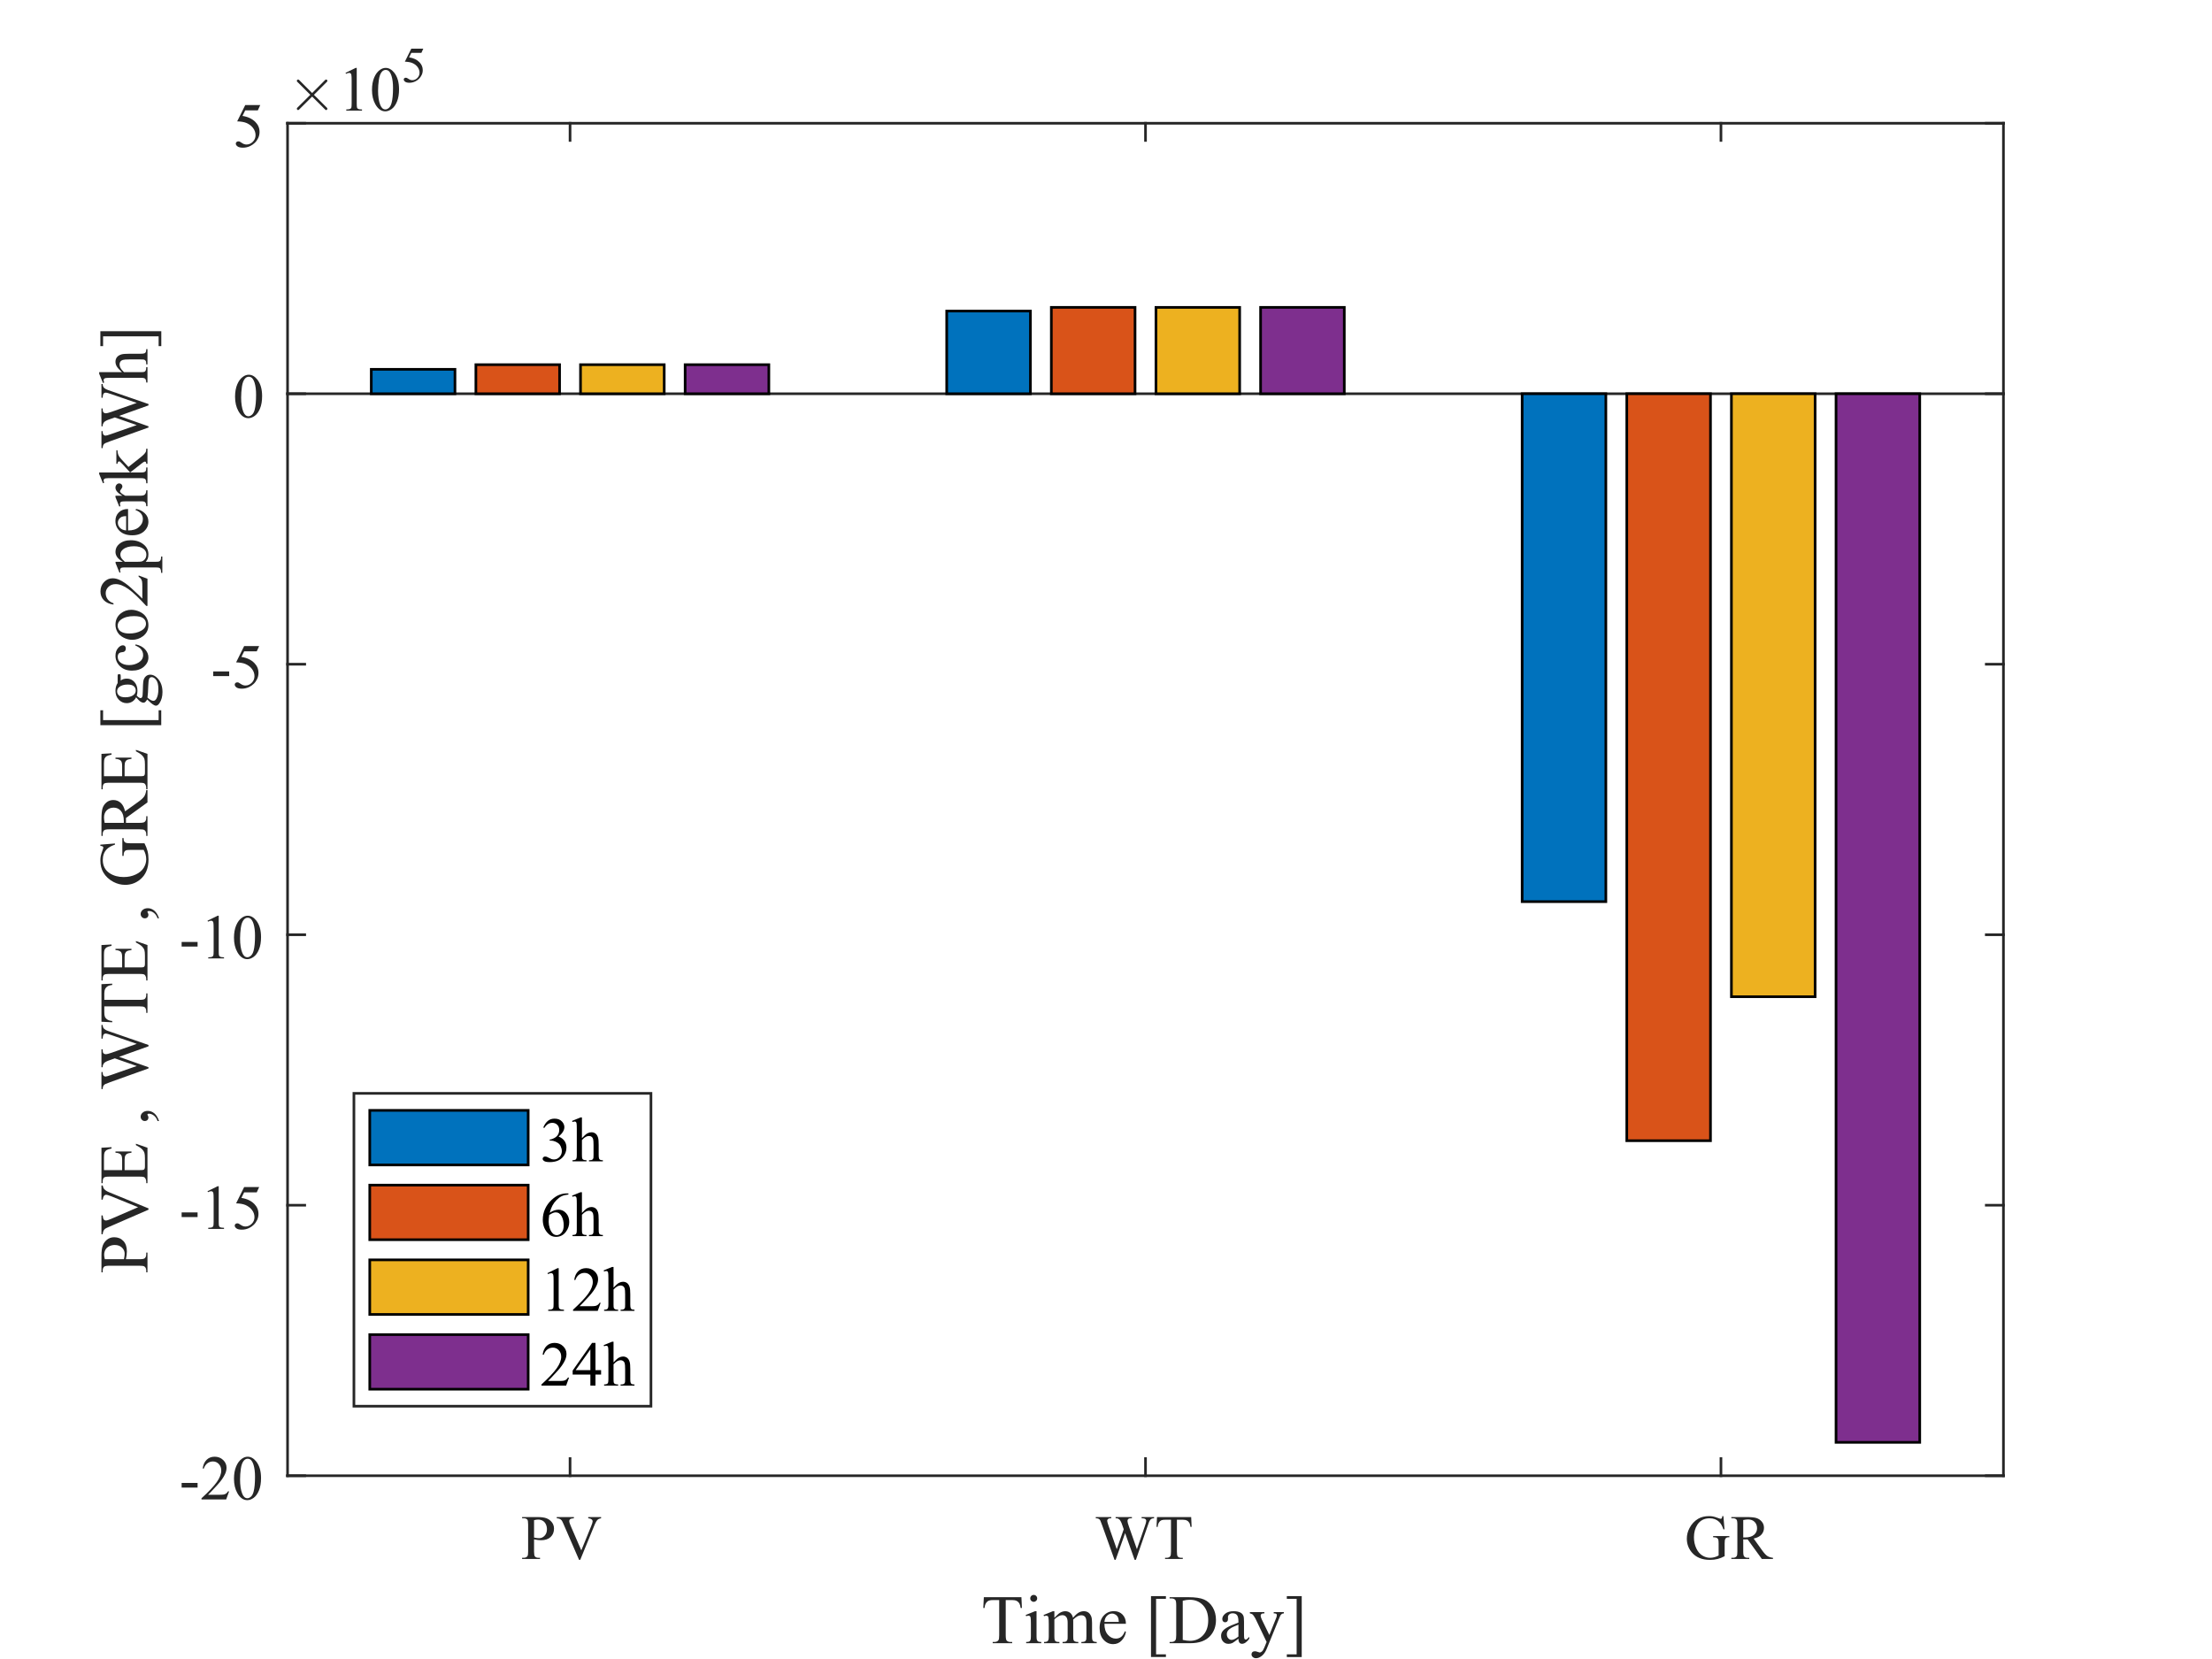<?xml version="1.0"?>
<!DOCTYPE svg PUBLIC '-//W3C//DTD SVG 1.0//EN'
          'http://www.w3.org/TR/2001/REC-SVG-20010904/DTD/svg10.dtd'>
<svg xmlns:xlink="http://www.w3.org/1999/xlink" style="fill-opacity:1; color-rendering:auto; color-interpolation:auto; text-rendering:auto; stroke:black; stroke-linecap:square; stroke-miterlimit:10; shape-rendering:auto; stroke-opacity:1; fill:black; stroke-dasharray:none; font-weight:normal; stroke-width:1; font-family:'Dialog'; font-style:normal; stroke-linejoin:miter; font-size:12px; stroke-dashoffset:0; image-rendering:auto;" width="700" height="525" xmlns="http://www.w3.org/2000/svg"
><rect width="100%" height="100%" fill="#333333" stroke="none"/><!--Generated by the Batik Graphics2D SVG Generator--><defs id="genericDefs"
  /><g
  ><defs id="defs1"
    ><clipPath clipPathUnits="userSpaceOnUse" id="clipPath1"
      ><path d="M0 0 L700 0 L700 525 L0 525 L0 0 Z"
      /></clipPath
    ></defs
    ><g style="fill:white; stroke:white;"
    ><rect x="0" y="0" width="700" style="clip-path:url(#clipPath1); stroke:none;" height="525"
    /></g
    ><g style="fill:white; text-rendering:optimizeSpeed; color-rendering:optimizeSpeed; image-rendering:optimizeSpeed; shape-rendering:crispEdges; stroke:white; color-interpolation:sRGB;"
    ><rect x="0" width="700" height="525" y="0" style="stroke:none;"
      /><path style="stroke:none;" d="M91 467 L634 467 L634 39 L91 39 Z"
    /></g
    ><g style="stroke-linecap:butt; fill:rgb(38,38,38); text-rendering:geometricPrecision; image-rendering:optimizeQuality; color-rendering:optimizeQuality; stroke-linejoin:round; stroke:rgb(38,38,38); color-interpolation:linearRGB; stroke-width:0.833;"
    ><line y2="124.6" style="fill:none;" x1="91" x2="634" y1="124.6"
    /></g
    ><g style="fill:rgb(0,114,189); text-rendering:optimizeSpeed; color-rendering:optimizeSpeed; image-rendering:optimizeSpeed; shape-rendering:crispEdges; stroke:rgb(0,114,189); color-interpolation:sRGB;"
    ><path style="stroke:none;" d="M143.976 124.6 L143.976 116.876 L117.488 116.876 L117.488 124.6 ZM326.079 124.6 L326.079 98.436 L299.591 98.436 L299.591 124.6 ZM481.695 124.6 L481.695 285.328 L508.183 285.328 L508.183 124.6 Z"
    /></g
    ><g style="text-rendering:geometricPrecision; stroke-width:0.833; color-interpolation:linearRGB; color-rendering:optimizeQuality; stroke-linecap:butt; image-rendering:optimizeQuality;"
    ><path d="M117.488 124.6 L117.488 116.876 L143.976 116.876 L143.976 124.6 Z" style="fill:none; fill-rule:evenodd;"
      /><path d="M299.591 124.6 L299.591 98.436 L326.079 98.436 L326.079 124.6 Z" style="fill:none; fill-rule:evenodd;"
      /><path d="M481.695 124.6 L481.695 285.328 L508.183 285.328 L508.183 124.6 Z" style="fill:none; fill-rule:evenodd;"
    /></g
    ><g style="fill:rgb(217,83,25); text-rendering:optimizeSpeed; color-rendering:optimizeSpeed; image-rendering:optimizeSpeed; shape-rendering:crispEdges; stroke:rgb(217,83,25); color-interpolation:sRGB;"
    ><path style="stroke:none;" d="M177.085 124.6 L177.085 115.405 L150.597 115.405 L150.597 124.6 ZM359.189 124.6 L359.189 97.269 L332.701 97.269 L332.701 124.6 ZM514.805 124.6 L514.805 360.98 L541.293 360.98 L541.293 124.6 Z"
    /></g
    ><g style="text-rendering:geometricPrecision; stroke-width:0.833; color-interpolation:linearRGB; color-rendering:optimizeQuality; stroke-linecap:butt; image-rendering:optimizeQuality;"
    ><path d="M150.597 124.6 L150.597 115.405 L177.085 115.405 L177.085 124.6 Z" style="fill:none; fill-rule:evenodd;"
      /><path d="M332.701 124.6 L332.701 97.269 L359.189 97.269 L359.189 124.6 Z" style="fill:none; fill-rule:evenodd;"
      /><path d="M514.805 124.6 L514.805 360.98 L541.293 360.98 L541.293 124.6 Z" style="fill:none; fill-rule:evenodd;"
    /></g
    ><g style="fill:rgb(237,177,32); text-rendering:optimizeSpeed; color-rendering:optimizeSpeed; image-rendering:optimizeSpeed; shape-rendering:crispEdges; stroke:rgb(237,177,32); color-interpolation:sRGB;"
    ><path style="stroke:none;" d="M210.195 124.6 L210.195 115.405 L183.707 115.405 L183.707 124.6 ZM392.299 124.6 L392.299 97.275 L365.811 97.275 L365.811 124.6 ZM547.915 124.6 L547.915 315.414 L574.403 315.414 L574.403 124.6 Z"
    /></g
    ><g style="text-rendering:geometricPrecision; stroke-width:0.833; color-interpolation:linearRGB; color-rendering:optimizeQuality; stroke-linecap:butt; image-rendering:optimizeQuality;"
    ><path d="M183.707 124.6 L183.707 115.405 L210.195 115.405 L210.195 124.6 Z" style="fill:none; fill-rule:evenodd;"
      /><path d="M365.811 124.6 L365.811 97.275 L392.299 97.275 L392.299 124.6 Z" style="fill:none; fill-rule:evenodd;"
      /><path d="M547.915 124.6 L547.915 315.414 L574.403 315.414 L574.403 124.6 Z" style="fill:none; fill-rule:evenodd;"
    /></g
    ><g style="fill:rgb(126,47,142); text-rendering:optimizeSpeed; color-rendering:optimizeSpeed; image-rendering:optimizeSpeed; shape-rendering:crispEdges; stroke:rgb(126,47,142); color-interpolation:sRGB;"
    ><path style="stroke:none;" d="M243.305 124.6 L243.305 115.405 L216.817 115.405 L216.817 124.6 ZM425.409 124.6 L425.409 97.269 L398.921 97.269 L398.921 124.6 ZM581.024 124.6 L581.024 456.441 L607.512 456.441 L607.512 124.6 Z"
    /></g
    ><g style="text-rendering:geometricPrecision; stroke-width:0.833; color-interpolation:linearRGB; color-rendering:optimizeQuality; stroke-linecap:butt; image-rendering:optimizeQuality;"
    ><path d="M216.817 124.6 L216.817 115.405 L243.305 115.405 L243.305 124.6 Z" style="fill:none; fill-rule:evenodd;"
      /><path d="M398.921 124.6 L398.921 97.269 L425.409 97.269 L425.409 124.6 Z" style="fill:none; fill-rule:evenodd;"
      /><path d="M581.024 124.6 L581.024 456.441 L607.512 456.441 L607.512 124.6 Z" style="fill:none; fill-rule:evenodd;"
    /></g
    ><g style="fill:rgb(38,38,38); text-rendering:geometricPrecision; image-rendering:optimizeQuality; color-rendering:optimizeQuality; stroke-linejoin:round; stroke:rgb(38,38,38); color-interpolation:linearRGB; stroke-width:0.833;"
    ><line y2="467" style="fill:none;" x1="91" x2="634" y1="467"
      /><line y2="39" style="fill:none;" x1="91" x2="634" y1="39"
      /><line y2="461.57" style="fill:none;" x1="180.396" x2="180.396" y1="467"
      /><line y2="461.57" style="fill:none;" x1="362.5" x2="362.5" y1="467"
      /><line y2="461.57" style="fill:none;" x1="544.604" x2="544.604" y1="467"
      /><line y2="44.43" style="fill:none;" x1="180.396" x2="180.396" y1="39"
      /><line y2="44.43" style="fill:none;" x1="362.5" x2="362.5" y1="39"
      /><line y2="44.43" style="fill:none;" x1="544.604" x2="544.604" y1="39"
    /></g
    ><g transform="translate(180.396,474.333)" style="font-size:20px; fill:rgb(38,38,38); text-rendering:geometricPrecision; image-rendering:optimizeQuality; color-rendering:optimizeQuality; font-family:'Times New Roman'; stroke:rgb(38,38,38); color-interpolation:linearRGB;"
    ><path style="stroke:none;" d="M-11.391 12.797 L-11.391 16.656 Q-11.391 17.906 -11.125 18.203 Q-10.75 18.641 -10 18.641 L-9.5 18.641 L-9.5 19 L-15.172 19 L-15.172 18.641 L-14.672 18.641 Q-13.828 18.641 -13.469 18.094 Q-13.266 17.781 -13.266 16.656 L-13.266 8.094 Q-13.266 6.844 -13.531 6.547 Q-13.922 6.125 -14.672 6.125 L-15.172 6.125 L-15.172 5.75 L-10.312 5.75 Q-8.531 5.75 -7.508 6.117 Q-6.484 6.484 -5.781 7.359 Q-5.078 8.234 -5.078 9.422 Q-5.078 11.047 -6.148 12.062 Q-7.219 13.078 -9.172 13.078 Q-9.656 13.078 -10.211 13.008 Q-10.766 12.938 -11.391 12.797 ZM-11.391 12.234 Q-10.875 12.344 -10.477 12.391 Q-10.078 12.438 -9.797 12.438 Q-8.781 12.438 -8.047 11.648 Q-7.312 10.859 -7.312 9.609 Q-7.312 8.75 -7.664 8.016 Q-8.016 7.281 -8.656 6.914 Q-9.297 6.547 -10.125 6.547 Q-10.609 6.547 -11.391 6.734 L-11.391 12.234 ZM9.826 5.75 L9.826 6.125 Q9.123 6.25 8.764 6.562 Q8.248 7.047 7.842 8.031 L3.217 19.297 L2.857 19.297 L-2.096 7.891 Q-2.486 7 -2.643 6.812 Q-2.877 6.516 -3.236 6.344 Q-3.596 6.172 -4.205 6.125 L-4.205 5.75 L1.217 5.75 L1.217 6.125 Q0.295 6.203 0.021 6.43 Q-0.252 6.656 -0.252 7 Q-0.252 7.5 0.201 8.531 L3.561 16.297 L6.686 8.625 Q7.154 7.5 7.154 7.062 Q7.154 6.766 6.865 6.508 Q6.576 6.25 5.904 6.141 Q5.857 6.141 5.748 6.125 L5.748 5.75 L9.826 5.75 Z"
    /></g
    ><g transform="translate(362.5,474.333)" style="font-size:20px; fill:rgb(38,38,38); text-rendering:geometricPrecision; image-rendering:optimizeQuality; color-rendering:optimizeQuality; font-family:'Times New Roman'; stroke:rgb(38,38,38); color-interpolation:linearRGB;"
    ><path style="stroke:none;" d="M2.719 5.75 L2.719 6.125 Q2.203 6.125 1.883 6.305 Q1.562 6.484 1.266 7 Q1.078 7.344 0.656 8.625 L-3.047 19.297 L-3.438 19.297 L-6.453 10.828 L-9.453 19.297 L-9.797 19.297 L-13.734 8.312 Q-14.172 7.078 -14.297 6.844 Q-14.484 6.484 -14.82 6.305 Q-15.156 6.125 -15.734 6.125 L-15.734 5.75 L-10.828 5.75 L-10.828 6.125 L-11.062 6.125 Q-11.578 6.125 -11.852 6.359 Q-12.125 6.594 -12.125 6.922 Q-12.125 7.266 -11.703 8.484 L-9.094 15.922 L-6.891 9.609 L-7.281 8.484 L-7.594 7.609 Q-7.812 7.109 -8.062 6.75 Q-8.188 6.562 -8.375 6.438 Q-8.609 6.25 -8.859 6.172 Q-9.047 6.125 -9.453 6.125 L-9.453 5.75 L-4.297 5.75 L-4.297 6.125 L-4.641 6.125 Q-5.188 6.125 -5.445 6.359 Q-5.703 6.594 -5.703 6.984 Q-5.703 7.484 -5.25 8.719 L-2.719 15.922 L-0.203 8.625 Q0.234 7.422 0.234 6.953 Q0.234 6.719 0.094 6.523 Q-0.047 6.328 -0.266 6.25 Q-0.641 6.125 -1.234 6.125 L-1.234 5.75 L2.719 5.75 ZM14.455 5.75 L14.596 8.859 L14.221 8.859 Q14.111 8.047 13.94 7.688 Q13.627 7.125 13.127 6.859 Q12.627 6.594 11.799 6.594 L9.94 6.594 L9.94 16.703 Q9.94 17.922 10.205 18.234 Q10.58 18.641 11.346 18.641 L11.799 18.641 L11.799 19 L6.189 19 L6.189 18.641 L6.658 18.641 Q7.502 18.641 7.846 18.125 Q8.065 17.812 8.065 16.703 L8.065 6.594 L6.471 6.594 Q5.549 6.594 5.158 6.719 Q4.643 6.906 4.283 7.438 Q3.924 7.969 3.861 8.859 L3.486 8.859 L3.643 5.75 L14.455 5.75 Z"
    /></g
    ><g transform="translate(544.604,474.333)" style="font-size:20px; fill:rgb(38,38,38); text-rendering:geometricPrecision; image-rendering:optimizeQuality; color-rendering:optimizeQuality; font-family:'Times New Roman'; stroke:rgb(38,38,38); color-interpolation:linearRGB;"
    ><path style="stroke:none;" d="M0.781 5.453 L1.125 9.641 L0.781 9.641 Q0.266 8.078 -0.562 7.281 Q-1.75 6.141 -3.594 6.141 Q-6.125 6.141 -7.453 8.141 Q-8.547 9.828 -8.547 12.156 Q-8.547 14.062 -7.812 15.625 Q-7.078 17.188 -5.898 17.914 Q-4.719 18.641 -3.469 18.641 Q-2.734 18.641 -2.047 18.453 Q-1.359 18.266 -0.734 17.906 L-0.734 14.078 Q-0.734 13.078 -0.883 12.773 Q-1.031 12.469 -1.352 12.305 Q-1.672 12.141 -2.469 12.141 L-2.469 11.766 L2.656 11.766 L2.656 12.141 L2.422 12.141 Q1.656 12.141 1.375 12.656 Q1.172 13.016 1.172 14.078 L1.172 18.125 Q0.047 18.734 -1.047 19.016 Q-2.141 19.297 -3.469 19.297 Q-7.312 19.297 -9.297 16.844 Q-10.797 15 -10.797 12.578 Q-10.797 10.828 -9.953 9.234 Q-8.953 7.328 -7.219 6.297 Q-5.766 5.453 -3.781 5.453 Q-3.062 5.453 -2.469 5.57 Q-1.875 5.688 -0.797 6.094 Q-0.25 6.297 -0.062 6.297 Q0.125 6.297 0.258 6.125 Q0.391 5.953 0.422 5.453 L0.781 5.453 ZM16.459 19 L12.928 19 L8.443 12.812 Q7.943 12.828 7.631 12.828 Q7.506 12.828 7.357 12.82 Q7.209 12.812 7.053 12.812 L7.053 16.656 Q7.053 17.906 7.334 18.203 Q7.693 18.641 8.443 18.641 L8.959 18.641 L8.959 19 L3.287 19 L3.287 18.641 L3.787 18.641 Q4.631 18.641 4.99 18.094 Q5.193 17.781 5.193 16.656 L5.193 8.094 Q5.193 6.844 4.912 6.547 Q4.537 6.125 3.787 6.125 L3.287 6.125 L3.287 5.75 L8.115 5.75 Q10.225 5.75 11.225 6.062 Q12.225 6.375 12.92 7.195 Q13.615 8.016 13.615 9.172 Q13.615 10.391 12.818 11.289 Q12.021 12.188 10.35 12.547 L13.084 16.359 Q14.021 17.656 14.701 18.086 Q15.381 18.516 16.459 18.641 L16.459 19 ZM7.053 12.188 Q7.24 12.188 7.381 12.195 Q7.521 12.203 7.6 12.203 Q9.49 12.203 10.459 11.383 Q11.428 10.562 11.428 9.297 Q11.428 8.047 10.646 7.273 Q9.865 6.5 8.584 6.5 Q8.021 6.5 7.053 6.688 L7.053 12.188 Z"
    /></g
    ><g transform="translate(362.5,499)" style="font-size:22px; fill:rgb(38,38,38); text-rendering:geometricPrecision; image-rendering:optimizeQuality; color-rendering:optimizeQuality; font-family:'Times New Roman'; stroke:rgb(38,38,38); color-interpolation:linearRGB;"
    ><path style="stroke:none;" d="M-39.266 6.438 L-39.109 9.844 L-39.516 9.844 Q-39.641 8.953 -39.844 8.562 Q-40.172 7.938 -40.727 7.641 Q-41.281 7.344 -42.188 7.344 L-44.234 7.344 L-44.234 18.469 Q-44.234 19.812 -43.938 20.156 Q-43.531 20.609 -42.688 20.609 L-42.188 20.609 L-42.188 21 L-48.359 21 L-48.359 20.609 L-47.844 20.609 Q-46.922 20.609 -46.531 20.047 Q-46.297 19.703 -46.297 18.469 L-46.297 7.344 L-48.047 7.344 Q-49.062 7.344 -49.5 7.5 Q-50.062 7.703 -50.453 8.281 Q-50.844 8.859 -50.922 9.844 L-51.328 9.844 L-51.156 6.438 L-39.266 6.438 ZM-35.374 5.719 Q-34.921 5.719 -34.601 6.039 Q-34.28 6.359 -34.28 6.812 Q-34.28 7.266 -34.601 7.586 Q-34.921 7.906 -35.374 7.906 Q-35.827 7.906 -36.148 7.586 Q-36.468 7.266 -36.468 6.812 Q-36.468 6.359 -36.148 6.039 Q-35.827 5.719 -35.374 5.719 ZM-34.483 10.875 L-34.483 18.781 Q-34.483 19.703 -34.351 20.008 Q-34.218 20.312 -33.952 20.461 Q-33.687 20.609 -32.983 20.609 L-32.983 21 L-37.765 21 L-37.765 20.609 Q-37.046 20.609 -36.796 20.469 Q-36.546 20.328 -36.405 20.008 Q-36.265 19.688 -36.265 18.781 L-36.265 14.984 Q-36.265 13.391 -36.358 12.906 Q-36.437 12.562 -36.593 12.43 Q-36.749 12.297 -37.03 12.297 Q-37.343 12.297 -37.765 12.453 L-37.921 12.078 L-34.952 10.875 L-34.483 10.875 ZM-28.84 12.969 Q-27.762 11.891 -27.574 11.734 Q-27.09 11.328 -26.527 11.102 Q-25.965 10.875 -25.418 10.875 Q-24.496 10.875 -23.832 11.406 Q-23.168 11.938 -22.949 12.969 Q-21.84 11.672 -21.074 11.273 Q-20.309 10.875 -19.512 10.875 Q-18.715 10.875 -18.113 11.273 Q-17.512 11.672 -17.152 12.594 Q-16.918 13.219 -16.918 14.547 L-16.918 18.781 Q-16.918 19.703 -16.777 20.047 Q-16.668 20.281 -16.379 20.445 Q-16.09 20.609 -15.434 20.609 L-15.434 21 L-20.293 21 L-20.293 20.609 L-20.09 20.609 Q-19.449 20.609 -19.09 20.359 Q-18.855 20.188 -18.746 19.812 Q-18.699 19.641 -18.699 18.781 L-18.699 14.547 Q-18.699 13.344 -18.996 12.844 Q-19.402 12.156 -20.324 12.156 Q-20.902 12.156 -21.473 12.445 Q-22.043 12.734 -22.871 13.5 L-22.887 13.625 L-22.871 14.078 L-22.871 18.781 Q-22.871 19.781 -22.754 20.031 Q-22.637 20.281 -22.324 20.445 Q-22.012 20.609 -21.262 20.609 L-21.262 21 L-26.246 21 L-26.246 20.609 Q-25.418 20.609 -25.113 20.414 Q-24.809 20.219 -24.699 19.844 Q-24.637 19.656 -24.637 18.781 L-24.637 14.547 Q-24.637 13.344 -24.996 12.812 Q-25.465 12.125 -26.309 12.125 Q-26.902 12.125 -27.465 12.438 Q-28.355 12.906 -28.84 13.5 L-28.84 18.781 Q-28.84 19.75 -28.707 20.039 Q-28.574 20.328 -28.309 20.469 Q-28.043 20.609 -27.246 20.609 L-27.246 21 L-32.105 21 L-32.105 20.609 Q-31.434 20.609 -31.16 20.469 Q-30.887 20.328 -30.746 20.008 Q-30.605 19.688 -30.605 18.781 L-30.605 15.016 Q-30.605 13.391 -30.715 12.922 Q-30.777 12.562 -30.941 12.43 Q-31.105 12.297 -31.387 12.297 Q-31.684 12.297 -32.105 12.453 L-32.262 12.078 L-29.309 10.875 L-28.84 10.875 L-28.84 12.969 ZM-12.993 14.859 Q-13.009 17.062 -11.931 18.297 Q-10.852 19.547 -9.399 19.547 Q-8.446 19.547 -7.728 19.016 Q-7.009 18.484 -6.524 17.203 L-6.196 17.406 Q-6.415 18.891 -7.501 20.094 Q-8.587 21.297 -10.227 21.297 Q-11.993 21.297 -13.259 19.922 Q-14.524 18.547 -14.524 16.203 Q-14.524 13.688 -13.227 12.273 Q-11.931 10.859 -9.977 10.859 Q-8.321 10.859 -7.259 11.953 Q-6.196 13.047 -6.196 14.859 L-12.993 14.859 ZM-12.993 14.25 L-8.446 14.25 Q-8.493 13.297 -8.665 12.906 Q-8.931 12.312 -9.462 11.969 Q-9.993 11.625 -10.571 11.625 Q-11.462 11.625 -12.173 12.312 Q-12.884 13 -12.993 14.25 ZM6.459 25.359 L1.74 25.359 L1.74 6.094 L6.459 6.094 L6.459 6.953 L3.35 6.953 L3.35 24.531 L6.459 24.531 L6.459 25.359 ZM7.629 21 L7.629 20.609 L8.176 20.609 Q9.098 20.609 9.488 20.016 Q9.723 19.656 9.723 18.422 L9.723 9.016 Q9.723 7.641 9.426 7.297 Q9.004 6.828 8.176 6.828 L7.629 6.828 L7.629 6.438 L13.566 6.438 Q16.832 6.438 18.535 7.18 Q20.238 7.922 21.27 9.648 Q22.301 11.375 22.301 13.641 Q22.301 16.688 20.457 18.719 Q18.379 21 14.145 21 L7.629 21 ZM11.785 19.953 Q13.145 20.25 14.082 20.25 Q16.566 20.25 18.207 18.5 Q19.848 16.75 19.848 13.75 Q19.848 10.734 18.207 8.992 Q16.566 7.25 13.988 7.25 Q13.02 7.25 11.785 7.562 L11.785 19.953 ZM29.407 19.578 Q27.892 20.75 27.501 20.938 Q26.923 21.203 26.267 21.203 Q25.251 21.203 24.587 20.508 Q23.923 19.812 23.923 18.672 Q23.923 17.953 24.251 17.422 Q24.689 16.688 25.782 16.047 Q26.876 15.406 29.407 14.484 L29.407 14.094 Q29.407 12.625 28.939 12.078 Q28.47 11.531 27.579 11.531 Q26.907 11.531 26.501 11.891 Q26.095 12.25 26.095 12.734 L26.11 13.344 Q26.11 13.844 25.86 14.109 Q25.61 14.375 25.204 14.375 Q24.814 14.375 24.556 14.102 Q24.298 13.828 24.298 13.344 Q24.298 12.422 25.243 11.648 Q26.189 10.875 27.907 10.875 Q29.204 10.875 30.048 11.312 Q30.689 11.641 30.985 12.359 Q31.173 12.812 31.173 14.25 L31.173 17.578 Q31.173 18.984 31.227 19.305 Q31.282 19.625 31.407 19.734 Q31.532 19.844 31.689 19.844 Q31.86 19.844 32.001 19.766 Q32.22 19.625 32.86 18.984 L32.86 19.578 Q31.657 21.188 30.564 21.188 Q30.032 21.188 29.727 20.828 Q29.423 20.469 29.407 19.578 ZM29.407 18.891 L29.407 15.141 Q27.782 15.781 27.314 16.047 Q26.454 16.516 26.095 17.031 Q25.735 17.547 25.735 18.156 Q25.735 18.938 26.196 19.445 Q26.657 19.953 27.251 19.953 Q28.079 19.953 29.407 18.891 ZM33.031 11.156 L37.625 11.156 L37.625 11.562 L37.391 11.562 Q36.906 11.562 36.672 11.766 Q36.438 11.969 36.438 12.281 Q36.438 12.703 36.781 13.453 L39.188 18.406 L41.375 12.969 Q41.562 12.531 41.562 12.109 Q41.562 11.906 41.484 11.812 Q41.406 11.703 41.219 11.633 Q41.031 11.562 40.578 11.562 L40.578 11.156 L43.781 11.156 L43.781 11.562 Q43.375 11.594 43.164 11.727 Q42.953 11.859 42.688 12.219 Q42.594 12.359 42.328 13.047 L38.328 22.859 Q37.734 24.281 36.797 25.016 Q35.859 25.75 34.984 25.75 Q34.359 25.75 33.953 25.383 Q33.547 25.016 33.547 24.547 Q33.547 24.094 33.836 23.82 Q34.125 23.547 34.641 23.547 Q35 23.547 35.609 23.781 Q36.047 23.938 36.156 23.938 Q36.469 23.938 36.852 23.609 Q37.234 23.281 37.625 22.328 L38.328 20.609 L34.781 13.188 Q34.625 12.859 34.266 12.359 Q34 11.984 33.828 11.859 Q33.578 11.688 33.031 11.562 L33.031 11.156 ZM44.719 6.094 L49.438 6.094 L49.438 25.375 L44.719 25.375 L44.719 24.531 L47.828 24.531 L47.828 6.953 L44.719 6.953 L44.719 6.094 Z"
    /></g
    ><g style="fill:rgb(38,38,38); text-rendering:geometricPrecision; image-rendering:optimizeQuality; color-rendering:optimizeQuality; stroke-linejoin:round; stroke:rgb(38,38,38); color-interpolation:linearRGB; stroke-width:0.833;"
    ><line y2="39" style="fill:none;" x1="91" x2="91" y1="467"
      /><line y2="39" style="fill:none;" x1="634" x2="634" y1="467"
      /><line y2="467" style="fill:none;" x1="91" x2="96.43" y1="467"
      /><line y2="381.4" style="fill:none;" x1="91" x2="96.43" y1="381.4"
      /><line y2="295.8" style="fill:none;" x1="91" x2="96.43" y1="295.8"
      /><line y2="210.2" style="fill:none;" x1="91" x2="96.43" y1="210.2"
      /><line y2="124.6" style="fill:none;" x1="91" x2="96.43" y1="124.6"
      /><line y2="39" style="fill:none;" x1="91" x2="96.43" y1="39"
      /><line y2="467" style="fill:none;" x1="634" x2="628.57" y1="467"
      /><line y2="381.4" style="fill:none;" x1="634" x2="628.57" y1="381.4"
      /><line y2="295.8" style="fill:none;" x1="634" x2="628.57" y1="295.8"
      /><line y2="210.2" style="fill:none;" x1="634" x2="628.57" y1="210.2"
      /><line y2="124.6" style="fill:none;" x1="634" x2="628.57" y1="124.6"
      /><line y2="39" style="fill:none;" x1="634" x2="628.57" y1="39"
    /></g
    ><g transform="translate(83.667,467)" style="font-size:20px; fill:rgb(38,38,38); text-rendering:geometricPrecision; image-rendering:optimizeQuality; color-rendering:optimizeQuality; font-family:'Times New Roman'; stroke:rgb(38,38,38); color-interpolation:linearRGB;"
    ><path style="stroke:none;" d="M-26.188 2.281 L-21.141 2.281 L-21.141 3.75 L-26.188 3.75 L-26.188 2.281 ZM-11.168 4.953 L-12.09 7.5 L-19.902 7.5 L-19.902 7.141 Q-16.465 4 -15.059 2.008 Q-13.652 0.016 -13.652 -1.641 Q-13.652 -2.906 -14.426 -3.711 Q-15.199 -4.516 -16.262 -4.516 Q-17.246 -4.516 -18.02 -3.945 Q-18.793 -3.375 -19.168 -2.281 L-19.527 -2.281 Q-19.277 -4.078 -18.27 -5.047 Q-17.262 -6.016 -15.746 -6.016 Q-14.137 -6.016 -13.059 -4.984 Q-11.98 -3.953 -11.98 -2.547 Q-11.98 -1.531 -12.449 -0.531 Q-13.168 1.047 -14.793 2.828 Q-17.23 5.484 -17.824 6.031 L-14.371 6.031 Q-13.324 6.031 -12.895 5.953 Q-12.465 5.875 -12.121 5.633 Q-11.777 5.391 -11.527 4.953 L-11.168 4.953 ZM-9.621 0.953 Q-9.621 -1.312 -8.934 -2.945 Q-8.246 -4.578 -7.121 -5.375 Q-6.231 -6.016 -5.293 -6.016 Q-3.777 -6.016 -2.559 -4.469 Q-1.059 -2.547 -1.059 0.75 Q-1.059 3.062 -1.723 4.672 Q-2.387 6.281 -3.41 7.008 Q-4.434 7.734 -5.402 7.734 Q-7.293 7.734 -8.559 5.5 Q-9.621 3.609 -9.621 0.953 ZM-7.699 1.203 Q-7.699 3.938 -7.027 5.656 Q-6.465 7.125 -5.371 7.125 Q-4.84 7.125 -4.277 6.648 Q-3.715 6.172 -3.418 5.062 Q-2.965 3.375 -2.965 0.328 Q-2.965 -1.938 -3.434 -3.453 Q-3.793 -4.578 -4.34 -5.047 Q-4.746 -5.375 -5.309 -5.375 Q-5.981 -5.375 -6.496 -4.781 Q-7.199 -3.969 -7.449 -2.227 Q-7.699 -0.484 -7.699 1.203 Z"
    /></g
    ><g transform="translate(83.667,381.4)" style="font-size:20px; fill:rgb(38,38,38); text-rendering:geometricPrecision; image-rendering:optimizeQuality; color-rendering:optimizeQuality; font-family:'Times New Roman'; stroke:rgb(38,38,38); color-interpolation:linearRGB;"
    ><path style="stroke:none;" d="M-26.188 2.281 L-21.141 2.281 L-21.141 3.75 L-26.188 3.75 L-26.188 2.281 ZM-17.996 -4.438 L-14.777 -6.016 L-14.449 -6.016 L-14.449 5.172 Q-14.449 6.281 -14.355 6.555 Q-14.262 6.828 -13.973 6.977 Q-13.684 7.125 -12.777 7.141 L-12.777 7.5 L-17.762 7.5 L-17.762 7.141 Q-16.824 7.125 -16.551 6.977 Q-16.277 6.828 -16.168 6.594 Q-16.059 6.359 -16.059 5.172 L-16.059 -1.984 Q-16.059 -3.422 -16.152 -3.844 Q-16.23 -4.156 -16.41 -4.297 Q-16.59 -4.438 -16.84 -4.438 Q-17.199 -4.438 -17.855 -4.141 L-17.996 -4.438 ZM-1.652 -5.75 L-2.418 -4.078 L-6.402 -4.078 L-7.277 -2.312 Q-4.684 -1.922 -3.168 -0.375 Q-1.871 0.953 -1.871 2.75 Q-1.871 3.781 -2.293 4.672 Q-2.715 5.562 -3.363 6.188 Q-4.012 6.812 -4.809 7.203 Q-5.918 7.734 -7.106 7.734 Q-8.293 7.734 -8.84 7.328 Q-9.387 6.922 -9.387 6.438 Q-9.387 6.156 -9.16 5.945 Q-8.934 5.734 -8.59 5.734 Q-8.34 5.734 -8.145 5.812 Q-7.949 5.891 -7.496 6.219 Q-6.762 6.734 -6.012 6.734 Q-4.871 6.734 -4.004 5.867 Q-3.137 5 -3.137 3.766 Q-3.137 2.562 -3.91 1.523 Q-4.684 0.484 -6.043 -0.094 Q-7.106 -0.531 -8.949 -0.594 L-6.402 -5.75 L-1.652 -5.75 Z"
    /></g
    ><g transform="translate(83.667,295.8)" style="font-size:20px; fill:rgb(38,38,38); text-rendering:geometricPrecision; image-rendering:optimizeQuality; color-rendering:optimizeQuality; font-family:'Times New Roman'; stroke:rgb(38,38,38); color-interpolation:linearRGB;"
    ><path style="stroke:none;" d="M-26.188 2.281 L-21.141 2.281 L-21.141 3.75 L-26.188 3.75 L-26.188 2.281 ZM-17.996 -4.438 L-14.777 -6.016 L-14.449 -6.016 L-14.449 5.172 Q-14.449 6.281 -14.355 6.555 Q-14.262 6.828 -13.973 6.977 Q-13.684 7.125 -12.777 7.141 L-12.777 7.5 L-17.762 7.5 L-17.762 7.141 Q-16.824 7.125 -16.551 6.977 Q-16.277 6.828 -16.168 6.594 Q-16.059 6.359 -16.059 5.172 L-16.059 -1.984 Q-16.059 -3.422 -16.152 -3.844 Q-16.23 -4.156 -16.41 -4.297 Q-16.59 -4.438 -16.84 -4.438 Q-17.199 -4.438 -17.855 -4.141 L-17.996 -4.438 ZM-9.621 0.953 Q-9.621 -1.312 -8.934 -2.945 Q-8.246 -4.578 -7.121 -5.375 Q-6.231 -6.016 -5.293 -6.016 Q-3.777 -6.016 -2.559 -4.469 Q-1.059 -2.547 -1.059 0.75 Q-1.059 3.062 -1.723 4.672 Q-2.387 6.281 -3.41 7.008 Q-4.434 7.734 -5.402 7.734 Q-7.293 7.734 -8.559 5.5 Q-9.621 3.609 -9.621 0.953 ZM-7.699 1.203 Q-7.699 3.938 -7.027 5.656 Q-6.465 7.125 -5.371 7.125 Q-4.84 7.125 -4.277 6.648 Q-3.715 6.172 -3.418 5.062 Q-2.965 3.375 -2.965 0.328 Q-2.965 -1.938 -3.434 -3.453 Q-3.793 -4.578 -4.34 -5.047 Q-4.746 -5.375 -5.309 -5.375 Q-5.981 -5.375 -6.496 -4.781 Q-7.199 -3.969 -7.449 -2.227 Q-7.699 -0.484 -7.699 1.203 Z"
    /></g
    ><g transform="translate(83.667,210.2)" style="font-size:20px; fill:rgb(38,38,38); text-rendering:geometricPrecision; image-rendering:optimizeQuality; color-rendering:optimizeQuality; font-family:'Times New Roman'; stroke:rgb(38,38,38); color-interpolation:linearRGB;"
    ><path style="stroke:none;" d="M-16.188 2.281 L-11.141 2.281 L-11.141 3.75 L-16.188 3.75 L-16.188 2.281 ZM-1.652 -5.75 L-2.418 -4.078 L-6.402 -4.078 L-7.277 -2.312 Q-4.684 -1.922 -3.168 -0.375 Q-1.871 0.953 -1.871 2.75 Q-1.871 3.781 -2.293 4.672 Q-2.715 5.562 -3.363 6.188 Q-4.012 6.812 -4.809 7.203 Q-5.918 7.734 -7.106 7.734 Q-8.293 7.734 -8.84 7.328 Q-9.387 6.922 -9.387 6.438 Q-9.387 6.156 -9.16 5.945 Q-8.934 5.734 -8.59 5.734 Q-8.34 5.734 -8.145 5.812 Q-7.949 5.891 -7.496 6.219 Q-6.762 6.734 -6.012 6.734 Q-4.871 6.734 -4.004 5.867 Q-3.137 5 -3.137 3.766 Q-3.137 2.562 -3.91 1.523 Q-4.684 0.484 -6.043 -0.094 Q-7.106 -0.531 -8.949 -0.594 L-6.402 -5.75 L-1.652 -5.75 Z"
    /></g
    ><g transform="translate(83.667,124.6)" style="font-size:20px; fill:rgb(38,38,38); text-rendering:geometricPrecision; image-rendering:optimizeQuality; color-rendering:optimizeQuality; font-family:'Times New Roman'; stroke:rgb(38,38,38); color-interpolation:linearRGB;"
    ><path style="stroke:none;" d="M-9.281 0.953 Q-9.281 -1.312 -8.594 -2.945 Q-7.906 -4.578 -6.781 -5.375 Q-5.891 -6.016 -4.953 -6.016 Q-3.438 -6.016 -2.219 -4.469 Q-0.719 -2.547 -0.719 0.75 Q-0.719 3.062 -1.383 4.672 Q-2.047 6.281 -3.07 7.008 Q-4.094 7.734 -5.062 7.734 Q-6.953 7.734 -8.219 5.5 Q-9.281 3.609 -9.281 0.953 ZM-7.359 1.203 Q-7.359 3.938 -6.688 5.656 Q-6.125 7.125 -5.031 7.125 Q-4.5 7.125 -3.938 6.648 Q-3.375 6.172 -3.078 5.062 Q-2.625 3.375 -2.625 0.328 Q-2.625 -1.938 -3.094 -3.453 Q-3.453 -4.578 -4 -5.047 Q-4.406 -5.375 -4.969 -5.375 Q-5.641 -5.375 -6.156 -4.781 Q-6.859 -3.969 -7.109 -2.227 Q-7.359 -0.484 -7.359 1.203 Z"
    /></g
    ><g transform="translate(83.667,39)" style="font-size:20px; fill:rgb(38,38,38); text-rendering:geometricPrecision; image-rendering:optimizeQuality; color-rendering:optimizeQuality; font-family:'Times New Roman'; stroke:rgb(38,38,38); color-interpolation:linearRGB;"
    ><path style="stroke:none;" d="M-1.312 -5.75 L-2.078 -4.078 L-6.062 -4.078 L-6.938 -2.312 Q-4.344 -1.922 -2.828 -0.375 Q-1.531 0.953 -1.531 2.75 Q-1.531 3.781 -1.953 4.672 Q-2.375 5.562 -3.023 6.188 Q-3.672 6.812 -4.469 7.203 Q-5.578 7.734 -6.766 7.734 Q-7.953 7.734 -8.5 7.328 Q-9.047 6.922 -9.047 6.438 Q-9.047 6.156 -8.82 5.945 Q-8.594 5.734 -8.25 5.734 Q-8 5.734 -7.805 5.812 Q-7.609 5.891 -7.156 6.219 Q-6.422 6.734 -5.672 6.734 Q-4.531 6.734 -3.664 5.867 Q-2.797 5 -2.797 3.766 Q-2.797 2.562 -3.57 1.523 Q-4.344 0.484 -5.703 -0.094 Q-6.766 -0.531 -8.609 -0.594 L-6.062 -5.75 L-1.312 -5.75 Z"
    /></g
    ><g transform="translate(51.667,253) rotate(-90)" style="font-size:22px; fill:rgb(38,38,38); text-rendering:geometricPrecision; image-rendering:optimizeQuality; color-rendering:optimizeQuality; font-family:'Times New Roman'; stroke:rgb(38,38,38); color-interpolation:linearRGB;"
    ><path style="stroke:none;" d="M-145.484 -11.828 L-145.484 -7.578 Q-145.484 -6.203 -145.188 -5.875 Q-144.781 -5.391 -143.953 -5.391 L-143.391 -5.391 L-143.391 -5 L-149.641 -5 L-149.641 -5.391 L-149.094 -5.391 Q-148.156 -5.391 -147.766 -6 Q-147.547 -6.328 -147.547 -7.578 L-147.547 -16.984 Q-147.547 -18.359 -147.844 -18.703 Q-148.266 -19.172 -149.094 -19.172 L-149.641 -19.172 L-149.641 -19.562 L-144.297 -19.562 Q-142.344 -19.562 -141.211 -19.164 Q-140.078 -18.766 -139.305 -17.805 Q-138.531 -16.844 -138.531 -15.531 Q-138.531 -13.75 -139.711 -12.633 Q-140.891 -11.516 -143.031 -11.516 Q-143.562 -11.516 -144.18 -11.594 Q-144.797 -11.672 -145.484 -11.828 ZM-145.484 -12.438 Q-144.922 -12.328 -144.477 -12.273 Q-144.031 -12.219 -143.719 -12.219 Q-142.609 -12.219 -141.797 -13.086 Q-140.984 -13.953 -140.984 -15.328 Q-140.984 -16.266 -141.375 -17.078 Q-141.766 -17.891 -142.469 -18.297 Q-143.172 -18.703 -144.078 -18.703 Q-144.625 -18.703 -145.484 -18.5 L-145.484 -12.438 ZM-122.14 -19.562 L-122.14 -19.172 Q-122.921 -19.031 -123.311 -18.672 Q-123.89 -18.156 -124.327 -17.062 L-129.405 -4.672 L-129.811 -4.672 L-135.265 -17.219 Q-135.686 -18.188 -135.858 -18.406 Q-136.124 -18.734 -136.515 -18.922 Q-136.905 -19.109 -137.577 -19.172 L-137.577 -19.562 L-131.624 -19.562 L-131.624 -19.172 Q-132.624 -19.078 -132.929 -18.828 Q-133.233 -18.578 -133.233 -18.188 Q-133.233 -17.656 -132.733 -16.516 L-129.03 -7.969 L-125.593 -16.406 Q-125.093 -17.656 -125.093 -18.141 Q-125.093 -18.453 -125.405 -18.734 Q-125.718 -19.016 -126.452 -19.141 Q-126.499 -19.141 -126.64 -19.172 L-126.64 -19.562 L-122.14 -19.562 ZM-117.283 -18.766 L-117.283 -13.016 L-114.08 -13.016 Q-112.83 -13.016 -112.408 -13.391 Q-111.861 -13.891 -111.783 -15.125 L-111.393 -15.125 L-111.393 -10.062 L-111.783 -10.062 Q-111.939 -11.125 -112.096 -11.422 Q-112.283 -11.797 -112.721 -12.016 Q-113.158 -12.234 -114.08 -12.234 L-117.283 -12.234 L-117.283 -7.422 Q-117.283 -6.469 -117.197 -6.258 Q-117.111 -6.047 -116.893 -5.922 Q-116.674 -5.797 -116.08 -5.797 L-113.611 -5.797 Q-112.377 -5.797 -111.814 -5.969 Q-111.252 -6.141 -110.736 -6.641 Q-110.064 -7.312 -109.377 -8.656 L-108.939 -8.656 L-110.205 -5 L-121.424 -5 L-121.424 -5.391 L-120.908 -5.391 Q-120.393 -5.391 -119.939 -5.641 Q-119.596 -5.812 -119.471 -6.156 Q-119.346 -6.5 -119.346 -7.562 L-119.346 -17.031 Q-119.346 -18.422 -119.627 -18.734 Q-120.002 -19.172 -120.908 -19.172 L-121.424 -19.172 L-121.424 -19.562 L-110.205 -19.562 L-110.033 -16.375 L-110.455 -16.375 Q-110.689 -17.531 -110.963 -17.961 Q-111.236 -18.391 -111.768 -18.609 Q-112.205 -18.766 -113.283 -18.766 L-117.283 -18.766 ZM-101.751 -1.344 L-101.751 -1.812 Q-100.657 -2.172 -100.048 -2.938 Q-99.439 -3.703 -99.439 -4.562 Q-99.439 -4.781 -99.532 -4.906 Q-99.61 -5.016 -99.689 -5.016 Q-99.798 -5.016 -100.204 -4.797 Q-100.392 -4.703 -100.61 -4.703 Q-101.126 -4.703 -101.439 -5.016 Q-101.751 -5.328 -101.751 -5.875 Q-101.751 -6.391 -101.353 -6.773 Q-100.954 -7.156 -100.376 -7.156 Q-99.657 -7.156 -99.103 -6.531 Q-98.548 -5.906 -98.548 -4.891 Q-98.548 -3.781 -99.321 -2.836 Q-100.095 -1.891 -101.751 -1.344 ZM-71.345 -19.562 L-71.345 -19.172 Q-71.907 -19.172 -72.267 -18.969 Q-72.626 -18.766 -72.939 -18.203 Q-73.157 -17.828 -73.626 -16.406 L-77.689 -4.672 L-78.11 -4.672 L-81.439 -13.984 L-84.735 -4.672 L-85.11 -4.672 L-89.439 -16.766 Q-89.923 -18.109 -90.064 -18.359 Q-90.267 -18.766 -90.642 -18.969 Q-91.017 -19.172 -91.642 -19.172 L-91.642 -19.562 L-86.251 -19.562 L-86.251 -19.172 L-86.517 -19.172 Q-87.079 -19.172 -87.384 -18.914 Q-87.689 -18.656 -87.689 -18.281 Q-87.689 -17.906 -87.204 -16.562 L-84.345 -8.391 L-81.923 -15.328 L-82.36 -16.562 L-82.704 -17.531 Q-82.923 -18.078 -83.204 -18.484 Q-83.345 -18.688 -83.548 -18.828 Q-83.814 -19.016 -84.079 -19.109 Q-84.282 -19.172 -84.735 -19.172 L-84.735 -19.562 L-79.064 -19.562 L-79.064 -19.172 L-79.439 -19.172 Q-80.048 -19.172 -80.329 -18.914 Q-80.61 -18.656 -80.61 -18.219 Q-80.61 -17.672 -80.126 -16.297 L-77.329 -8.391 L-74.564 -16.406 Q-74.079 -17.734 -74.079 -18.25 Q-74.079 -18.5 -74.235 -18.719 Q-74.392 -18.938 -74.626 -19.016 Q-75.048 -19.172 -75.689 -19.172 L-75.689 -19.562 L-71.345 -19.562 ZM-58.44 -19.562 L-58.283 -16.156 L-58.69 -16.156 Q-58.815 -17.047 -59.018 -17.438 Q-59.346 -18.062 -59.9 -18.359 Q-60.455 -18.656 -61.361 -18.656 L-63.408 -18.656 L-63.408 -7.531 Q-63.408 -6.188 -63.111 -5.844 Q-62.705 -5.391 -61.861 -5.391 L-61.361 -5.391 L-61.361 -5 L-67.533 -5 L-67.533 -5.391 L-67.018 -5.391 Q-66.096 -5.391 -65.705 -5.953 Q-65.471 -6.297 -65.471 -7.531 L-65.471 -18.656 L-67.221 -18.656 Q-68.236 -18.656 -68.674 -18.5 Q-69.236 -18.297 -69.627 -17.719 Q-70.018 -17.141 -70.096 -16.156 L-70.502 -16.156 L-70.33 -19.562 L-58.44 -19.562 ZM-53.142 -18.766 L-53.142 -13.016 L-49.938 -13.016 Q-48.688 -13.016 -48.267 -13.391 Q-47.72 -13.891 -47.642 -15.125 L-47.251 -15.125 L-47.251 -10.062 L-47.642 -10.062 Q-47.798 -11.125 -47.954 -11.422 Q-48.142 -11.797 -48.579 -12.016 Q-49.017 -12.234 -49.938 -12.234 L-53.142 -12.234 L-53.142 -7.422 Q-53.142 -6.469 -53.056 -6.258 Q-52.97 -6.047 -52.751 -5.922 Q-52.532 -5.797 -51.938 -5.797 L-49.47 -5.797 Q-48.235 -5.797 -47.673 -5.969 Q-47.11 -6.141 -46.595 -6.641 Q-45.923 -7.312 -45.235 -8.656 L-44.798 -8.656 L-46.063 -5 L-57.282 -5 L-57.282 -5.391 L-56.767 -5.391 Q-56.251 -5.391 -55.798 -5.641 Q-55.454 -5.812 -55.329 -6.156 Q-55.204 -6.5 -55.204 -7.562 L-55.204 -17.031 Q-55.204 -18.422 -55.485 -18.734 Q-55.86 -19.172 -56.767 -19.172 L-57.282 -19.172 L-57.282 -19.562 L-46.063 -19.562 L-45.892 -16.375 L-46.313 -16.375 Q-46.548 -17.531 -46.821 -17.961 Q-47.095 -18.391 -47.626 -18.609 Q-48.063 -18.766 -49.142 -18.766 L-53.142 -18.766 ZM-37.609 -1.344 L-37.609 -1.812 Q-36.516 -2.172 -35.906 -2.938 Q-35.297 -3.703 -35.297 -4.562 Q-35.297 -4.781 -35.391 -4.906 Q-35.469 -5.016 -35.547 -5.016 Q-35.656 -5.016 -36.062 -4.797 Q-36.25 -4.703 -36.469 -4.703 Q-36.984 -4.703 -37.297 -5.016 Q-37.609 -5.328 -37.609 -5.875 Q-37.609 -6.391 -37.211 -6.773 Q-36.812 -7.156 -36.234 -7.156 Q-35.516 -7.156 -34.961 -6.531 Q-34.406 -5.906 -34.406 -4.891 Q-34.406 -3.781 -35.18 -2.836 Q-35.953 -1.891 -37.609 -1.344 ZM-14.297 -19.906 L-13.922 -15.297 L-14.297 -15.297 Q-14.859 -17.016 -15.766 -17.891 Q-17.062 -19.141 -19.109 -19.141 Q-21.891 -19.141 -23.344 -16.953 Q-24.547 -15.094 -24.547 -12.516 Q-24.547 -10.438 -23.742 -8.719 Q-22.938 -7 -21.633 -6.195 Q-20.328 -5.391 -18.953 -5.391 Q-18.156 -5.391 -17.398 -5.602 Q-16.641 -5.812 -15.953 -6.203 L-15.953 -10.422 Q-15.953 -11.516 -16.117 -11.852 Q-16.281 -12.188 -16.633 -12.367 Q-16.984 -12.547 -17.859 -12.547 L-17.859 -12.953 L-12.219 -12.953 L-12.219 -12.547 L-12.484 -12.547 Q-13.328 -12.547 -13.641 -11.984 Q-13.859 -11.578 -13.859 -10.422 L-13.859 -5.953 Q-15.094 -5.297 -16.297 -4.984 Q-17.5 -4.672 -18.969 -4.672 Q-23.188 -4.672 -25.375 -7.375 Q-27.016 -9.406 -27.016 -12.062 Q-27.016 -13.984 -26.094 -15.75 Q-25 -17.844 -23.094 -18.969 Q-21.484 -19.906 -19.312 -19.906 Q-18.516 -19.906 -17.867 -19.773 Q-17.219 -19.641 -16.016 -19.203 Q-15.422 -18.969 -15.219 -18.969 Q-15.016 -18.969 -14.867 -19.164 Q-14.719 -19.359 -14.688 -19.906 L-14.297 -19.906 ZM2.966 -5 L-0.925 -5 L-5.862 -11.812 Q-6.409 -11.797 -6.753 -11.797 Q-6.894 -11.797 -7.058 -11.797 Q-7.222 -11.797 -7.394 -11.812 L-7.394 -7.578 Q-7.394 -6.203 -7.081 -5.875 Q-6.675 -5.391 -5.862 -5.391 L-5.284 -5.391 L-5.284 -5 L-11.534 -5 L-11.534 -5.391 L-10.987 -5.391 Q-10.065 -5.391 -9.659 -6 Q-9.44 -6.328 -9.44 -7.578 L-9.44 -16.984 Q-9.44 -18.359 -9.737 -18.703 Q-10.159 -19.172 -10.987 -19.172 L-11.534 -19.172 L-11.534 -19.562 L-6.222 -19.562 Q-3.909 -19.562 -2.808 -19.227 Q-1.706 -18.891 -0.94 -17.984 Q-0.175 -17.078 -0.175 -15.812 Q-0.175 -14.469 -1.05 -13.484 Q-1.925 -12.5 -3.753 -12.094 L-0.753 -7.906 Q0.278 -6.469 1.02 -6 Q1.763 -5.531 2.966 -5.391 L2.966 -5 ZM-7.394 -12.484 Q-7.175 -12.484 -7.026 -12.484 Q-6.878 -12.484 -6.784 -12.484 Q-4.706 -12.484 -3.644 -13.383 Q-2.581 -14.281 -2.581 -15.672 Q-2.581 -17.047 -3.44 -17.898 Q-4.3 -18.75 -5.706 -18.75 Q-6.315 -18.75 -7.394 -18.547 L-7.394 -12.484 ZM7.358 -18.766 L7.358 -13.016 L10.562 -13.016 Q11.812 -13.016 12.233 -13.391 Q12.78 -13.891 12.858 -15.125 L13.249 -15.125 L13.249 -10.062 L12.858 -10.062 Q12.702 -11.125 12.546 -11.422 Q12.358 -11.797 11.921 -12.016 Q11.483 -12.234 10.562 -12.234 L7.358 -12.234 L7.358 -7.422 Q7.358 -6.469 7.444 -6.258 Q7.53 -6.047 7.749 -5.922 Q7.968 -5.797 8.562 -5.797 L11.03 -5.797 Q12.265 -5.797 12.827 -5.969 Q13.39 -6.141 13.905 -6.641 Q14.577 -7.312 15.265 -8.656 L15.702 -8.656 L14.437 -5 L3.218 -5 L3.218 -5.391 L3.733 -5.391 Q4.249 -5.391 4.702 -5.641 Q5.046 -5.812 5.171 -6.156 Q5.296 -6.5 5.296 -7.562 L5.296 -17.031 Q5.296 -18.422 5.015 -18.734 Q4.64 -19.172 3.733 -19.172 L3.218 -19.172 L3.218 -19.562 L14.437 -19.562 L14.608 -16.375 L14.187 -16.375 Q13.952 -17.531 13.679 -17.961 Q13.405 -18.391 12.874 -18.609 Q12.437 -18.766 11.358 -18.766 L7.358 -18.766 ZM28.234 -0.641 L23.516 -0.641 L23.516 -19.906 L28.234 -19.906 L28.234 -19.047 L25.125 -19.047 L25.125 -1.469 L28.234 -1.469 L28.234 -0.641 ZM32.342 -8.594 Q31.451 -9.031 30.967 -9.82 Q30.482 -10.609 30.482 -11.562 Q30.482 -13.031 31.584 -14.078 Q32.685 -15.125 34.404 -15.125 Q35.81 -15.125 36.842 -14.438 L38.92 -14.438 Q39.389 -14.438 39.459 -14.414 Q39.529 -14.391 39.56 -14.328 Q39.639 -14.234 39.639 -13.984 Q39.639 -13.703 39.576 -13.594 Q39.545 -13.547 39.467 -13.508 Q39.389 -13.469 38.92 -13.469 L37.639 -13.469 Q38.248 -12.703 38.248 -11.5 Q38.248 -10.125 37.193 -9.148 Q36.139 -8.172 34.373 -8.172 Q33.639 -8.172 32.873 -8.391 Q32.404 -7.969 32.24 -7.664 Q32.076 -7.359 32.076 -7.156 Q32.076 -6.969 32.248 -6.797 Q32.42 -6.625 32.935 -6.547 Q33.248 -6.5 34.451 -6.469 Q36.654 -6.422 37.31 -6.328 Q38.31 -6.188 38.904 -5.586 Q39.498 -4.984 39.498 -4.094 Q39.498 -2.891 38.357 -1.812 Q36.685 -0.25 33.998 -0.25 Q31.92 -0.25 30.498 -1.188 Q29.686 -1.719 29.686 -2.297 Q29.686 -2.562 29.811 -2.812 Q29.982 -3.219 30.561 -3.922 Q30.623 -4.016 31.654 -5.094 Q31.092 -5.422 30.857 -5.688 Q30.623 -5.953 30.623 -6.281 Q30.623 -6.656 30.936 -7.164 Q31.248 -7.672 32.342 -8.594 ZM34.217 -14.609 Q33.42 -14.609 32.881 -13.977 Q32.342 -13.344 32.342 -12.031 Q32.342 -10.344 33.076 -9.406 Q33.639 -8.703 34.498 -8.703 Q35.31 -8.703 35.842 -9.312 Q36.373 -9.922 36.373 -11.234 Q36.373 -12.938 35.623 -13.906 Q35.076 -14.609 34.217 -14.609 ZM32.248 -5 Q31.732 -4.453 31.475 -3.977 Q31.217 -3.5 31.217 -3.109 Q31.217 -2.594 31.842 -2.203 Q32.92 -1.547 34.951 -1.547 Q36.889 -1.547 37.803 -2.227 Q38.717 -2.906 38.717 -3.672 Q38.717 -4.234 38.17 -4.469 Q37.607 -4.703 35.951 -4.75 Q33.545 -4.812 32.248 -5 ZM49.076 -8.734 Q48.67 -6.797 47.514 -5.75 Q46.357 -4.703 44.951 -4.703 Q43.279 -4.703 42.029 -6.109 Q40.779 -7.516 40.779 -9.906 Q40.779 -12.234 42.162 -13.68 Q43.545 -15.125 45.482 -15.125 Q46.92 -15.125 47.857 -14.359 Q48.795 -13.594 48.795 -12.766 Q48.795 -12.359 48.529 -12.109 Q48.264 -11.859 47.795 -11.859 Q47.17 -11.859 46.842 -12.266 Q46.654 -12.484 46.6 -13.117 Q46.545 -13.75 46.17 -14.094 Q45.795 -14.406 45.123 -14.406 Q44.045 -14.406 43.389 -13.609 Q42.529 -12.562 42.529 -10.828 Q42.529 -9.078 43.389 -7.727 Q44.248 -6.375 45.717 -6.375 Q46.779 -6.375 47.607 -7.094 Q48.201 -7.594 48.764 -8.891 L49.076 -8.734 ZM55.294 -15.125 Q57.528 -15.125 58.888 -13.438 Q60.028 -11.984 60.028 -10.109 Q60.028 -8.781 59.395 -7.43 Q58.763 -6.078 57.653 -5.391 Q56.544 -4.703 55.169 -4.703 Q52.95 -4.703 51.638 -6.469 Q50.528 -7.969 50.528 -9.828 Q50.528 -11.172 51.2 -12.516 Q51.872 -13.859 52.974 -14.492 Q54.075 -15.125 55.294 -15.125 ZM54.966 -14.438 Q54.388 -14.438 53.817 -14.094 Q53.247 -13.75 52.888 -12.906 Q52.528 -12.062 52.528 -10.719 Q52.528 -8.578 53.388 -7.023 Q54.247 -5.469 55.638 -5.469 Q56.685 -5.469 57.356 -6.328 Q58.028 -7.188 58.028 -9.281 Q58.028 -11.891 56.903 -13.406 Q56.138 -14.438 54.966 -14.438 ZM70.888 -7.797 L69.856 -5 L61.263 -5 L61.263 -5.391 Q65.06 -8.859 66.606 -11.047 Q68.153 -13.234 68.153 -15.062 Q68.153 -16.438 67.302 -17.328 Q66.45 -18.219 65.278 -18.219 Q64.2 -18.219 63.349 -17.594 Q62.497 -16.969 62.091 -15.75 L61.685 -15.75 Q61.95 -17.734 63.067 -18.805 Q64.185 -19.875 65.841 -19.875 Q67.622 -19.875 68.81 -18.734 Q69.997 -17.594 69.997 -16.047 Q69.997 -14.938 69.481 -13.828 Q68.685 -12.094 66.903 -10.141 Q64.216 -7.219 63.56 -6.625 L67.356 -6.625 Q68.513 -6.625 68.981 -6.711 Q69.45 -6.797 69.825 -7.062 Q70.2 -7.328 70.481 -7.797 L70.888 -7.797 ZM71.778 -13.859 L74.81 -15.094 L75.216 -15.094 L75.216 -12.781 Q75.966 -14.094 76.739 -14.609 Q77.513 -15.125 78.356 -15.125 Q79.841 -15.125 80.825 -13.969 Q82.044 -12.547 82.044 -10.281 Q82.044 -7.734 80.575 -6.062 Q79.372 -4.703 77.56 -4.703 Q76.763 -4.703 76.185 -4.922 Q75.747 -5.094 75.216 -5.562 L75.216 -2.578 Q75.216 -1.562 75.333 -1.289 Q75.45 -1.016 75.763 -0.852 Q76.075 -0.688 76.872 -0.688 L76.872 -0.297 L71.716 -0.297 L71.716 -0.688 L71.981 -0.688 Q72.575 -0.688 72.997 -0.922 Q73.2 -1.031 73.317 -1.297 Q73.435 -1.562 73.435 -2.641 L73.435 -11.938 Q73.435 -12.891 73.349 -13.148 Q73.263 -13.406 73.067 -13.539 Q72.872 -13.672 72.56 -13.672 Q72.294 -13.672 71.903 -13.516 L71.778 -13.859 ZM75.216 -12.156 L75.216 -8.484 Q75.216 -7.281 75.31 -6.906 Q75.45 -6.297 76.036 -5.82 Q76.622 -5.344 77.513 -5.344 Q78.591 -5.344 79.263 -6.188 Q80.138 -7.281 80.138 -9.266 Q80.138 -11.516 79.138 -12.734 Q78.45 -13.578 77.513 -13.578 Q76.997 -13.578 76.481 -13.312 Q76.106 -13.125 75.216 -12.156 ZM85.138 -11.141 Q85.122 -8.938 86.2 -7.703 Q87.278 -6.453 88.731 -6.453 Q89.685 -6.453 90.403 -6.984 Q91.122 -7.516 91.606 -8.797 L91.935 -8.594 Q91.716 -7.109 90.63 -5.906 Q89.544 -4.703 87.903 -4.703 Q86.138 -4.703 84.872 -6.078 Q83.606 -7.453 83.606 -9.797 Q83.606 -12.312 84.903 -13.727 Q86.2 -15.141 88.153 -15.141 Q89.81 -15.141 90.872 -14.047 Q91.935 -12.953 91.935 -11.141 L85.138 -11.141 ZM85.138 -11.75 L89.685 -11.75 Q89.638 -12.703 89.466 -13.094 Q89.2 -13.688 88.669 -14.031 Q88.138 -14.375 87.56 -14.375 Q86.669 -14.375 85.958 -13.688 Q85.247 -13 85.138 -11.75 ZM96.121 -15.125 L96.121 -12.922 Q97.356 -15.125 98.668 -15.125 Q99.246 -15.125 99.637 -14.766 Q100.027 -14.406 100.027 -13.938 Q100.027 -13.516 99.746 -13.227 Q99.465 -12.938 99.074 -12.938 Q98.699 -12.938 98.231 -13.312 Q97.762 -13.688 97.543 -13.688 Q97.356 -13.688 97.121 -13.469 Q96.637 -13.031 96.121 -12.016 L96.121 -7.297 Q96.121 -6.484 96.324 -6.062 Q96.465 -5.781 96.824 -5.586 Q97.184 -5.391 97.84 -5.391 L97.84 -5 L92.809 -5 L92.809 -5.391 Q93.559 -5.391 93.918 -5.625 Q94.199 -5.797 94.293 -6.172 Q94.356 -6.359 94.356 -7.219 L94.356 -11.031 Q94.356 -12.75 94.285 -13.078 Q94.215 -13.406 94.027 -13.555 Q93.84 -13.703 93.559 -13.703 Q93.231 -13.703 92.809 -13.547 L92.699 -13.922 L95.668 -15.125 L96.121 -15.125 ZM103.478 -20.281 L103.478 -10.484 L105.994 -12.766 Q106.775 -13.5 106.916 -13.688 Q106.994 -13.812 106.994 -13.953 Q106.994 -14.156 106.814 -14.312 Q106.635 -14.469 106.228 -14.5 L106.228 -14.844 L110.51 -14.844 L110.51 -14.5 Q109.635 -14.469 109.049 -14.227 Q108.463 -13.984 107.76 -13.344 L105.228 -11.016 L107.76 -7.828 Q108.807 -6.5 109.182 -6.156 Q109.697 -5.641 110.072 -5.5 Q110.353 -5.391 111.01 -5.391 L111.01 -5 L106.228 -5 L106.228 -5.391 Q106.635 -5.391 106.783 -5.508 Q106.932 -5.625 106.932 -5.828 Q106.932 -6.078 106.51 -6.625 L103.478 -10.484 L103.478 -7.219 Q103.478 -6.25 103.619 -5.953 Q103.76 -5.656 104.002 -5.523 Q104.244 -5.391 105.072 -5.391 L105.072 -5 L100.072 -5 L100.072 -5.391 Q100.822 -5.391 101.197 -5.562 Q101.416 -5.688 101.541 -5.938 Q101.697 -6.297 101.697 -7.156 L101.697 -16.125 Q101.697 -17.828 101.627 -18.211 Q101.557 -18.594 101.385 -18.734 Q101.213 -18.875 100.932 -18.875 Q100.697 -18.875 100.244 -18.703 L100.072 -19.078 L102.994 -20.281 L103.478 -20.281 ZM131.478 -19.562 L131.478 -19.172 Q130.916 -19.172 130.557 -18.969 Q130.197 -18.766 129.885 -18.203 Q129.666 -17.828 129.197 -16.406 L125.135 -4.672 L124.713 -4.672 L121.385 -13.984 L118.088 -4.672 L117.713 -4.672 L113.385 -16.766 Q112.9 -18.109 112.76 -18.359 Q112.557 -18.766 112.182 -18.969 Q111.807 -19.172 111.182 -19.172 L111.182 -19.562 L116.572 -19.562 L116.572 -19.172 L116.307 -19.172 Q115.744 -19.172 115.439 -18.914 Q115.135 -18.656 115.135 -18.281 Q115.135 -17.906 115.619 -16.562 L118.478 -8.391 L120.9 -15.328 L120.463 -16.562 L120.119 -17.531 Q119.9 -18.078 119.619 -18.484 Q119.478 -18.688 119.275 -18.828 Q119.01 -19.016 118.744 -19.109 Q118.541 -19.172 118.088 -19.172 L118.088 -19.562 L123.76 -19.562 L123.76 -19.172 L123.385 -19.172 Q122.775 -19.172 122.494 -18.914 Q122.213 -18.656 122.213 -18.219 Q122.213 -17.672 122.697 -16.297 L125.494 -8.391 L128.26 -16.406 Q128.744 -17.734 128.744 -18.25 Q128.744 -18.5 128.588 -18.719 Q128.432 -18.938 128.197 -19.016 Q127.775 -19.172 127.135 -19.172 L127.135 -19.562 L131.478 -19.562 ZM135.227 -20.281 L135.227 -13.078 Q136.415 -14.391 137.118 -14.758 Q137.821 -15.125 138.509 -15.125 Q139.352 -15.125 139.954 -14.664 Q140.556 -14.203 140.852 -13.219 Q141.056 -12.531 141.056 -10.703 L141.056 -7.219 Q141.056 -6.297 141.196 -5.953 Q141.306 -5.688 141.564 -5.539 Q141.821 -5.391 142.509 -5.391 L142.509 -5 L137.681 -5 L137.681 -5.391 L137.899 -5.391 Q138.587 -5.391 138.86 -5.602 Q139.134 -5.812 139.227 -6.219 Q139.259 -6.391 139.259 -7.219 L139.259 -10.703 Q139.259 -12.312 139.095 -12.82 Q138.931 -13.328 138.564 -13.578 Q138.196 -13.828 137.681 -13.828 Q137.165 -13.828 136.595 -13.547 Q136.024 -13.266 135.227 -12.422 L135.227 -7.219 Q135.227 -6.219 135.337 -5.969 Q135.446 -5.719 135.759 -5.555 Q136.071 -5.391 136.821 -5.391 L136.821 -5 L131.946 -5 L131.946 -5.391 Q132.602 -5.391 132.977 -5.594 Q133.181 -5.703 133.314 -6 Q133.446 -6.297 133.446 -7.219 L133.446 -16.125 Q133.446 -17.812 133.368 -18.203 Q133.29 -18.594 133.118 -18.734 Q132.946 -18.875 132.665 -18.875 Q132.446 -18.875 131.946 -18.703 L131.79 -19.078 L134.727 -20.281 L135.227 -20.281 ZM143.462 -19.906 L148.181 -19.906 L148.181 -0.625 L143.462 -0.625 L143.462 -1.469 L146.571 -1.469 L146.571 -19.047 L143.462 -19.047 L143.462 -19.906 Z"
    /></g
    ><g transform="translate(91,35)" style="font-size:20px; fill:rgb(38,38,38); text-rendering:geometricPrecision; image-rendering:optimizeQuality; color-rendering:optimizeQuality; font-family:'mwb_cmsy10'; stroke:rgb(38,38,38); color-interpolation:linearRGB;"
    ><path style="stroke:none;" d="M2.938 -0.578 Q2.938 -0.734 3.031 -0.859 L7.203 -5 L3.031 -9.156 Q2.938 -9.266 2.938 -9.422 Q2.938 -9.578 3.055 -9.703 Q3.172 -9.828 3.344 -9.828 Q3.484 -9.828 3.641 -9.703 L7.781 -5.562 L11.906 -9.703 Q12.078 -9.828 12.203 -9.828 Q12.359 -9.828 12.477 -9.711 Q12.594 -9.594 12.594 -9.422 Q12.594 -9.266 12.5 -9.156 L8.344 -5 L12.5 -0.859 Q12.594 -0.734 12.594 -0.578 Q12.594 -0.406 12.477 -0.289 Q12.359 -0.172 12.203 -0.172 Q12.047 -0.172 11.906 -0.328 L7.781 -4.438 L3.641 -0.328 Q3.5 -0.172 3.344 -0.172 Q3.172 -0.172 3.055 -0.305 Q2.938 -0.438 2.938 -0.578 Z"
    /></g
    ><g transform="translate(107,35)" style="font-size:20px; fill:rgb(38,38,38); text-rendering:geometricPrecision; image-rendering:optimizeQuality; color-rendering:optimizeQuality; font-family:'Times New Roman'; stroke:rgb(38,38,38); color-interpolation:linearRGB;"
    ><path style="stroke:none;" d="M2.344 -11.938 L5.562 -13.516 L5.891 -13.516 L5.891 -2.328 Q5.891 -1.219 5.984 -0.945 Q6.078 -0.672 6.367 -0.523 Q6.656 -0.375 7.562 -0.359 L7.562 0 L2.578 0 L2.578 -0.359 Q3.516 -0.375 3.789 -0.523 Q4.062 -0.672 4.172 -0.906 Q4.281 -1.141 4.281 -2.328 L4.281 -9.484 Q4.281 -10.922 4.188 -11.344 Q4.109 -11.656 3.93 -11.797 Q3.75 -11.938 3.5 -11.938 Q3.141 -11.938 2.484 -11.641 L2.344 -11.938 ZM10.719 -6.547 Q10.719 -8.812 11.406 -10.445 Q12.094 -12.078 13.219 -12.875 Q14.109 -13.516 15.047 -13.516 Q16.562 -13.516 17.781 -11.969 Q19.281 -10.047 19.281 -6.75 Q19.281 -4.438 18.617 -2.828 Q17.953 -1.219 16.93 -0.492 Q15.906 0.234 14.938 0.234 Q13.047 0.234 11.781 -2 Q10.719 -3.891 10.719 -6.547 ZM12.641 -6.297 Q12.641 -3.562 13.312 -1.844 Q13.875 -0.375 14.969 -0.375 Q15.5 -0.375 16.062 -0.852 Q16.625 -1.328 16.922 -2.438 Q17.375 -4.125 17.375 -7.172 Q17.375 -9.438 16.906 -10.953 Q16.547 -12.078 16 -12.547 Q15.594 -12.875 15.031 -12.875 Q14.359 -12.875 13.844 -12.281 Q13.141 -11.469 12.891 -9.727 Q12.641 -7.984 12.641 -6.297 Z"
    /></g
    ><g transform="translate(127,26)" style="font-size:16px; fill:rgb(38,38,38); text-rendering:geometricPrecision; image-rendering:optimizeQuality; color-rendering:optimizeQuality; font-family:'Times New Roman'; stroke:rgb(38,38,38); color-interpolation:linearRGB;"
    ><path style="stroke:none;" d="M6.953 -10.594 L6.344 -9.266 L3.156 -9.266 L2.453 -7.844 Q4.531 -7.547 5.734 -6.312 Q6.781 -5.25 6.781 -3.812 Q6.781 -2.969 6.438 -2.258 Q6.094 -1.547 5.578 -1.047 Q5.062 -0.547 4.438 -0.25 Q3.531 0.188 2.594 0.188 Q1.641 0.188 1.203 -0.141 Q0.766 -0.469 0.766 -0.859 Q0.766 -1.078 0.945 -1.242 Q1.125 -1.406 1.406 -1.406 Q1.609 -1.406 1.758 -1.344 Q1.906 -1.281 2.281 -1.031 Q2.859 -0.625 3.469 -0.625 Q4.375 -0.625 5.07 -1.312 Q5.766 -2 5.766 -3 Q5.766 -3.953 5.148 -4.789 Q4.531 -5.625 3.438 -6.078 Q2.594 -6.422 1.125 -6.484 L3.156 -10.594 L6.953 -10.594 Z"
    /></g
    ><g style="fill:white; text-rendering:optimizeSpeed; color-rendering:optimizeSpeed; image-rendering:optimizeSpeed; shape-rendering:crispEdges; stroke:white; color-interpolation:sRGB;"
    ><path style="stroke:none;" d="M206 445 L206 346 L112 346 L112 445 Z"
    /></g
    ><g transform="translate(170.907,360.018)" style="font-size:20px; text-rendering:geometricPrecision; color-rendering:optimizeQuality; image-rendering:optimizeQuality; font-family:'Times New Roman'; color-interpolation:linearRGB;"
    ><path style="stroke:none;" d="M1.016 -3.219 Q1.578 -4.562 2.445 -5.289 Q3.312 -6.016 4.594 -6.016 Q6.188 -6.016 7.047 -4.984 Q7.688 -4.203 7.688 -3.328 Q7.688 -1.891 5.875 -0.344 Q7.094 0.141 7.719 1.023 Q8.344 1.906 8.344 3.109 Q8.344 4.828 7.25 6.094 Q5.828 7.734 3.109 7.734 Q1.781 7.734 1.297 7.398 Q0.812 7.062 0.812 6.688 Q0.812 6.406 1.039 6.188 Q1.266 5.969 1.594 5.969 Q1.844 5.969 2.094 6.047 Q2.25 6.109 2.836 6.414 Q3.422 6.719 3.656 6.781 Q4.016 6.891 4.422 6.891 Q5.422 6.891 6.156 6.117 Q6.891 5.344 6.891 4.281 Q6.891 3.516 6.547 2.781 Q6.297 2.234 6 1.953 Q5.578 1.562 4.844 1.242 Q4.109 0.922 3.344 0.922 L3.031 0.922 L3.031 0.641 Q3.812 0.531 4.586 0.078 Q5.359 -0.375 5.711 -1.023 Q6.062 -1.672 6.062 -2.438 Q6.062 -3.453 5.438 -4.07 Q4.812 -4.688 3.875 -4.688 Q2.359 -4.688 1.344 -3.062 L1.016 -3.219 ZM13.25 -6.391 L13.25 0.156 Q14.344 -1.031 14.977 -1.367 Q15.609 -1.703 16.234 -1.703 Q17 -1.703 17.547 -1.289 Q18.094 -0.875 18.359 0.031 Q18.547 0.656 18.547 2.312 L18.547 5.484 Q18.547 6.328 18.688 6.641 Q18.781 6.875 19.016 7.008 Q19.25 7.141 19.875 7.141 L19.875 7.5 L15.484 7.5 L15.484 7.141 L15.688 7.141 Q16.312 7.141 16.555 6.953 Q16.797 6.766 16.891 6.391 Q16.922 6.234 16.922 5.484 L16.922 2.312 Q16.922 0.844 16.773 0.391 Q16.625 -0.062 16.289 -0.297 Q15.953 -0.531 15.484 -0.531 Q15.016 -0.531 14.492 -0.273 Q13.969 -0.016 13.25 0.75 L13.25 5.484 Q13.25 6.391 13.352 6.617 Q13.453 6.844 13.734 6.992 Q14.016 7.141 14.703 7.141 L14.703 7.5 L10.266 7.5 L10.266 7.141 Q10.859 7.141 11.203 6.969 Q11.391 6.859 11.508 6.586 Q11.625 6.312 11.625 5.484 L11.625 -2.625 Q11.625 -4.156 11.555 -4.508 Q11.484 -4.859 11.336 -4.984 Q11.188 -5.109 10.922 -5.109 Q10.719 -5.109 10.266 -4.953 L10.125 -5.297 L12.797 -6.391 L13.25 -6.391 Z"
    /></g
    ><g style="fill:rgb(0,114,189); text-rendering:optimizeSpeed; color-rendering:optimizeSpeed; image-rendering:optimizeSpeed; shape-rendering:crispEdges; stroke:rgb(0,114,189); color-interpolation:sRGB;"
    ><path style="stroke:none;" d="M167.147 368.654 L167.147 351.382 L117.013 351.382 L117.013 368.654 Z"
    /></g
    ><g style="text-rendering:geometricPrecision; stroke-width:0.833; color-interpolation:linearRGB; color-rendering:optimizeQuality; stroke-linecap:butt; image-rendering:optimizeQuality;"
    ><path d="M117.013 368.654 L117.013 351.382 L167.147 351.382 L167.147 368.654 Z" style="fill:none; fill-rule:evenodd;"
    /></g
    ><g transform="translate(170.907,383.673)" style="font-size:20px; text-rendering:geometricPrecision; color-rendering:optimizeQuality; image-rendering:optimizeQuality; font-family:'Times New Roman'; color-interpolation:linearRGB;"
    ><path style="stroke:none;" d="M8.969 -6.016 L8.969 -5.656 Q7.672 -5.531 6.859 -5.141 Q6.047 -4.75 5.25 -3.961 Q4.453 -3.172 3.93 -2.203 Q3.406 -1.234 3.062 0.109 Q4.469 -0.859 5.875 -0.859 Q7.234 -0.859 8.234 0.234 Q9.234 1.328 9.234 3.047 Q9.234 4.703 8.219 6.078 Q7.016 7.734 5.016 7.734 Q3.656 7.734 2.719 6.828 Q0.859 5.094 0.859 2.297 Q0.859 0.531 1.57 -1.07 Q2.281 -2.672 3.609 -3.914 Q4.938 -5.156 6.148 -5.586 Q7.359 -6.016 8.406 -6.016 L8.969 -6.016 ZM2.891 0.812 Q2.719 2.141 2.719 2.953 Q2.719 3.891 3.062 4.984 Q3.406 6.078 4.094 6.734 Q4.594 7.188 5.297 7.188 Q6.156 7.188 6.82 6.383 Q7.484 5.578 7.484 4.094 Q7.484 2.438 6.82 1.211 Q6.156 -0.016 4.938 -0.016 Q4.578 -0.016 4.148 0.141 Q3.719 0.297 2.891 0.812 ZM13.25 -6.391 L13.25 0.156 Q14.344 -1.031 14.977 -1.367 Q15.609 -1.703 16.234 -1.703 Q17 -1.703 17.547 -1.289 Q18.094 -0.875 18.359 0.031 Q18.547 0.656 18.547 2.312 L18.547 5.484 Q18.547 6.328 18.688 6.641 Q18.781 6.875 19.016 7.008 Q19.25 7.141 19.875 7.141 L19.875 7.5 L15.484 7.5 L15.484 7.141 L15.688 7.141 Q16.312 7.141 16.555 6.953 Q16.797 6.766 16.891 6.391 Q16.922 6.234 16.922 5.484 L16.922 2.312 Q16.922 0.844 16.773 0.391 Q16.625 -0.062 16.289 -0.297 Q15.953 -0.531 15.484 -0.531 Q15.016 -0.531 14.492 -0.273 Q13.969 -0.016 13.25 0.75 L13.25 5.484 Q13.25 6.391 13.352 6.617 Q13.453 6.844 13.734 6.992 Q14.016 7.141 14.703 7.141 L14.703 7.5 L10.266 7.5 L10.266 7.141 Q10.859 7.141 11.203 6.969 Q11.391 6.859 11.508 6.586 Q11.625 6.312 11.625 5.484 L11.625 -2.625 Q11.625 -4.156 11.555 -4.508 Q11.484 -4.859 11.336 -4.984 Q11.188 -5.109 10.922 -5.109 Q10.719 -5.109 10.266 -4.953 L10.125 -5.297 L12.797 -6.391 L13.25 -6.391 Z"
    /></g
    ><g style="fill:rgb(217,83,25); text-rendering:optimizeSpeed; color-rendering:optimizeSpeed; image-rendering:optimizeSpeed; shape-rendering:crispEdges; stroke:rgb(217,83,25); color-interpolation:sRGB;"
    ><path style="stroke:none;" d="M167.147 392.308 L167.147 375.037 L117.013 375.037 L117.013 392.308 Z"
    /></g
    ><g style="text-rendering:geometricPrecision; stroke-width:0.833; color-interpolation:linearRGB; color-rendering:optimizeQuality; stroke-linecap:butt; image-rendering:optimizeQuality;"
    ><path d="M117.013 392.308 L117.013 375.037 L167.147 375.037 L167.147 392.308 Z" style="fill:none; fill-rule:evenodd;"
    /></g
    ><g transform="translate(170.907,407.327)" style="font-size:20px; text-rendering:geometricPrecision; color-rendering:optimizeQuality; image-rendering:optimizeQuality; font-family:'Times New Roman'; color-interpolation:linearRGB;"
    ><path style="stroke:none;" d="M2.344 -4.438 L5.562 -6.016 L5.891 -6.016 L5.891 5.172 Q5.891 6.281 5.984 6.555 Q6.078 6.828 6.367 6.977 Q6.656 7.125 7.562 7.141 L7.562 7.5 L2.578 7.5 L2.578 7.141 Q3.516 7.125 3.789 6.977 Q4.062 6.828 4.172 6.594 Q4.281 6.359 4.281 5.172 L4.281 -1.984 Q4.281 -3.422 4.188 -3.844 Q4.109 -4.156 3.93 -4.297 Q3.75 -4.438 3.5 -4.438 Q3.141 -4.438 2.484 -4.141 L2.344 -4.438 ZM19.172 4.953 L18.25 7.5 L10.438 7.5 L10.438 7.141 Q13.875 4 15.281 2.008 Q16.688 0.016 16.688 -1.641 Q16.688 -2.906 15.914 -3.711 Q15.141 -4.516 14.078 -4.516 Q13.094 -4.516 12.32 -3.945 Q11.547 -3.375 11.172 -2.281 L10.812 -2.281 Q11.062 -4.078 12.07 -5.047 Q13.078 -6.016 14.594 -6.016 Q16.203 -6.016 17.281 -4.984 Q18.359 -3.953 18.359 -2.547 Q18.359 -1.531 17.891 -0.531 Q17.172 1.047 15.547 2.828 Q13.109 5.484 12.516 6.031 L15.969 6.031 Q17.016 6.031 17.445 5.953 Q17.875 5.875 18.219 5.633 Q18.562 5.391 18.812 4.953 L19.172 4.953 ZM23.25 -6.391 L23.25 0.156 Q24.344 -1.031 24.977 -1.367 Q25.609 -1.703 26.234 -1.703 Q27 -1.703 27.547 -1.289 Q28.094 -0.875 28.359 0.031 Q28.547 0.656 28.547 2.312 L28.547 5.484 Q28.547 6.328 28.688 6.641 Q28.781 6.875 29.016 7.008 Q29.25 7.141 29.875 7.141 L29.875 7.5 L25.484 7.5 L25.484 7.141 L25.688 7.141 Q26.312 7.141 26.555 6.953 Q26.797 6.766 26.891 6.391 Q26.922 6.234 26.922 5.484 L26.922 2.312 Q26.922 0.844 26.773 0.391 Q26.625 -0.062 26.289 -0.297 Q25.953 -0.531 25.484 -0.531 Q25.016 -0.531 24.492 -0.273 Q23.969 -0.016 23.25 0.75 L23.25 5.484 Q23.25 6.391 23.352 6.617 Q23.453 6.844 23.734 6.992 Q24.016 7.141 24.703 7.141 L24.703 7.5 L20.266 7.5 L20.266 7.141 Q20.859 7.141 21.203 6.969 Q21.391 6.859 21.508 6.586 Q21.625 6.312 21.625 5.484 L21.625 -2.625 Q21.625 -4.156 21.555 -4.508 Q21.484 -4.859 21.336 -4.984 Q21.188 -5.109 20.922 -5.109 Q20.719 -5.109 20.266 -4.953 L20.125 -5.297 L22.797 -6.391 L23.25 -6.391 Z"
    /></g
    ><g style="fill:rgb(237,177,32); text-rendering:optimizeSpeed; color-rendering:optimizeSpeed; image-rendering:optimizeSpeed; shape-rendering:crispEdges; stroke:rgb(237,177,32); color-interpolation:sRGB;"
    ><path style="stroke:none;" d="M167.147 415.963 L167.147 398.692 L117.013 398.692 L117.013 415.963 Z"
    /></g
    ><g style="text-rendering:geometricPrecision; stroke-width:0.833; color-interpolation:linearRGB; color-rendering:optimizeQuality; stroke-linecap:butt; image-rendering:optimizeQuality;"
    ><path d="M117.013 415.963 L117.013 398.692 L167.147 398.692 L167.147 415.963 Z" style="fill:none; fill-rule:evenodd;"
    /></g
    ><g transform="translate(170.907,430.982)" style="font-size:20px; text-rendering:geometricPrecision; color-rendering:optimizeQuality; image-rendering:optimizeQuality; font-family:'Times New Roman'; color-interpolation:linearRGB;"
    ><path style="stroke:none;" d="M9.172 4.953 L8.25 7.5 L0.438 7.5 L0.438 7.141 Q3.875 4 5.281 2.008 Q6.688 0.016 6.688 -1.641 Q6.688 -2.906 5.914 -3.711 Q5.141 -4.516 4.078 -4.516 Q3.094 -4.516 2.32 -3.945 Q1.547 -3.375 1.172 -2.281 L0.812 -2.281 Q1.062 -4.078 2.07 -5.047 Q3.078 -6.016 4.594 -6.016 Q6.203 -6.016 7.281 -4.984 Q8.359 -3.953 8.359 -2.547 Q8.359 -1.531 7.891 -0.531 Q7.172 1.047 5.547 2.828 Q3.109 5.484 2.516 6.031 L5.969 6.031 Q7.016 6.031 7.445 5.953 Q7.875 5.875 8.219 5.633 Q8.562 5.391 8.812 4.953 L9.172 4.953 ZM19.312 2.609 L19.312 4 L17.531 4 L17.531 7.5 L15.922 7.5 L15.922 4 L10.312 4 L10.312 2.75 L16.453 -6.016 L17.531 -6.016 L17.531 2.609 L19.312 2.609 ZM15.922 2.609 L15.922 -3.953 L11.266 2.609 L15.922 2.609 ZM23.25 -6.391 L23.25 0.156 Q24.344 -1.031 24.977 -1.367 Q25.609 -1.703 26.234 -1.703 Q27 -1.703 27.547 -1.289 Q28.094 -0.875 28.359 0.031 Q28.547 0.656 28.547 2.312 L28.547 5.484 Q28.547 6.328 28.688 6.641 Q28.781 6.875 29.016 7.008 Q29.25 7.141 29.875 7.141 L29.875 7.5 L25.484 7.5 L25.484 7.141 L25.688 7.141 Q26.312 7.141 26.555 6.953 Q26.797 6.766 26.891 6.391 Q26.922 6.234 26.922 5.484 L26.922 2.312 Q26.922 0.844 26.773 0.391 Q26.625 -0.062 26.289 -0.297 Q25.953 -0.531 25.484 -0.531 Q25.016 -0.531 24.492 -0.273 Q23.969 -0.016 23.25 0.75 L23.25 5.484 Q23.25 6.391 23.352 6.617 Q23.453 6.844 23.734 6.992 Q24.016 7.141 24.703 7.141 L24.703 7.5 L20.266 7.5 L20.266 7.141 Q20.859 7.141 21.203 6.969 Q21.391 6.859 21.508 6.586 Q21.625 6.312 21.625 5.484 L21.625 -2.625 Q21.625 -4.156 21.555 -4.508 Q21.484 -4.859 21.336 -4.984 Q21.188 -5.109 20.922 -5.109 Q20.719 -5.109 20.266 -4.953 L20.125 -5.297 L22.797 -6.391 L23.25 -6.391 Z"
    /></g
    ><g style="fill:rgb(126,47,142); text-rendering:optimizeSpeed; color-rendering:optimizeSpeed; image-rendering:optimizeSpeed; shape-rendering:crispEdges; stroke:rgb(126,47,142); color-interpolation:sRGB;"
    ><path style="stroke:none;" d="M167.147 439.618 L167.147 422.346 L117.013 422.346 L117.013 439.618 Z"
    /></g
    ><g style="text-rendering:geometricPrecision; stroke-width:0.833; color-interpolation:linearRGB; color-rendering:optimizeQuality; stroke-linecap:butt; image-rendering:optimizeQuality;"
    ><path d="M117.013 439.618 L117.013 422.346 L167.147 422.346 L167.147 439.618 Z" style="fill:none; fill-rule:evenodd;"
      /><path d="M112 445 L112 346 L206 346 L206 445 Z" style="fill:none; fill-rule:evenodd; stroke:rgb(38,38,38);"
    /></g
  ></g
></svg
>
